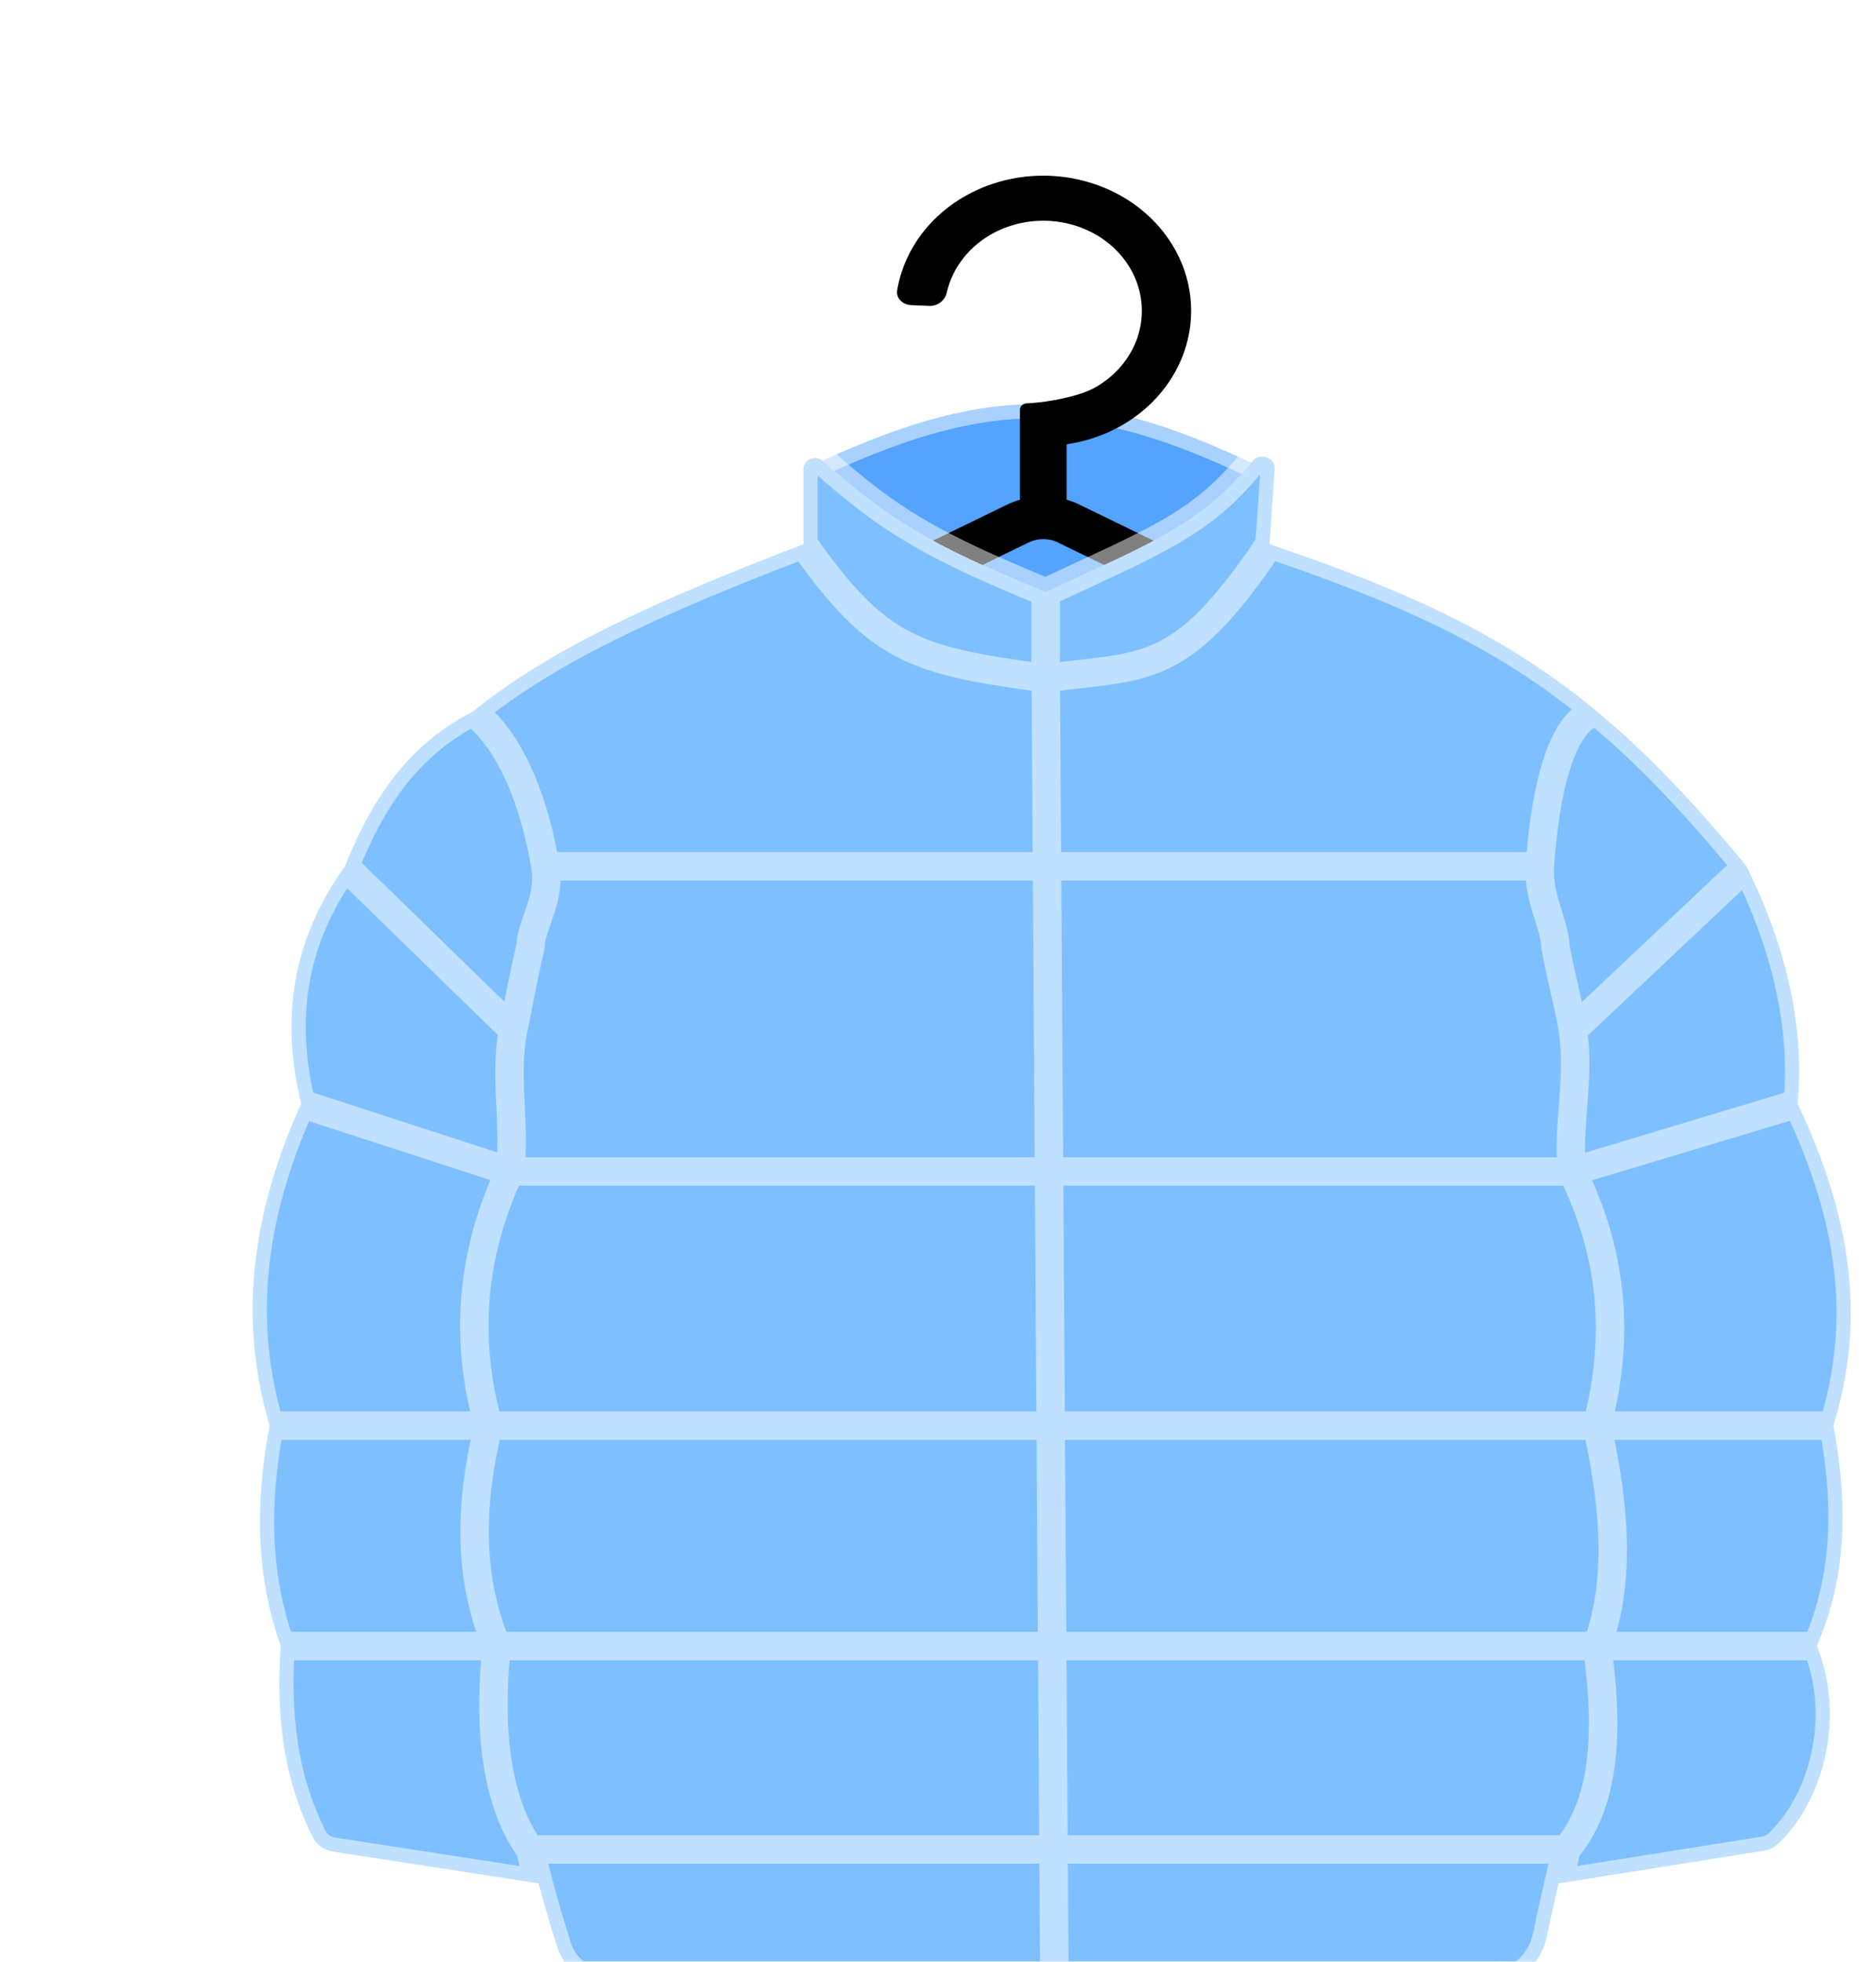 <svg width="66" height="69" viewBox="0 0 66 69" fill="none" xmlns="http://www.w3.org/2000/svg">
<g id="Box" filter="url(#filter0_d_2138_298)">
<rect x="-20" y="-38" width="106" height="118" rx="16" fill="white" fill-opacity="0.4" shape-rendering="crispEdges"/>
<rect x="-19.5" y="-37.5" width="105" height="117" rx="15.5" stroke="url(#paint0_linear_2138_298)" stroke-opacity="0.5" shape-rendering="crispEdges"/>
<g id="&#237;&#140;&#168;&#235;&#148;&#169;">
<g id="Group 49" filter="url(#filter1_bd_2138_298)">
<g id="Subtract">
<path d="M47.755 64.232H16.5C16.125 63.184 15.758 62.592 15.419 61.286L8.605 60.212C8.205 60.149 7.882 59.851 7.794 59.456C5.91 50.915 6.846 41.084 9.765 26.111C10.158 24.101 11.324 22.327 13.001 21.151L17.111 18.268L23.763 15.061C24.202 14.849 24.705 14.807 25.176 14.933C30.29 16.29 33.686 16.27 39.605 14.904C40.074 14.796 40.569 14.855 40.996 15.077L48.278 18.857L53.198 22.416C54.754 23.541 55.861 25.194 56.28 27.069C59.84 42.979 59.761 50.63 57.603 59.469C57.509 59.856 57.19 60.149 56.797 60.213L50.186 61.286C50.074 61.781 49.966 62.163 49.865 62.528C49.6 63.492 48.755 64.232 47.755 64.232Z" fill="#5EB0FF" fill-opacity="0.8"/>
<path d="M15.889 28.875C12.541 42.991 13.546 54.067 15.419 61.286M49.5 28.875C52.971 49.445 51.378 56.016 50.186 61.286M15.419 61.286C15.758 62.592 16.125 63.184 16.5 64.232H47.755C48.755 64.232 49.6 63.492 49.865 62.528C49.966 62.163 50.074 61.781 50.186 61.286M15.419 61.286L8.605 60.212C8.205 60.149 7.882 59.851 7.794 59.456C5.91 50.915 6.846 41.084 9.765 26.111C10.158 24.101 11.324 22.327 13.001 21.151L17.111 18.268L23.763 15.061C24.202 14.849 24.705 14.807 25.176 14.933C30.29 16.29 33.686 16.27 39.605 14.904C40.074 14.796 40.569 14.855 40.996 15.077L48.278 18.857L53.198 22.416C54.754 23.541 55.861 25.194 56.28 27.069C59.84 42.979 59.761 50.63 57.603 59.469C57.509 59.856 57.19 60.149 56.797 60.213L50.186 61.286" stroke="white" stroke-opacity="0.5" stroke-linecap="round"/>
</g>
<path id="Vector 80" d="M40.334 11.426C34.038 8.391 30.559 8.568 24.445 11.426V14.141L32.707 21.214L40.334 14.465V11.426Z" fill="#298CFF" fill-opacity="0.8" stroke="white" stroke-opacity="0.5"/>
<path id="Union" fill-rule="evenodd" clip-rule="evenodd" d="M35.387 10.006C34.813 10.322 34.181 10.531 33.525 10.627V12.576C33.648 12.611 33.769 12.655 33.887 12.706L53.127 22.067C55.755 23.218 54.858 26.826 51.944 26.826H13.444C10.53 26.826 9.634 23.218 12.262 22.067L31.521 12.706C31.639 12.655 31.76 12.611 31.883 12.576V9.414C31.883 9.288 31.995 9.186 32.133 9.186C32.855 9.16 33.97 8.936 34.493 8.648C35.08 8.325 35.55 7.849 35.842 7.282C36.134 6.715 36.235 6.081 36.133 5.462C36.031 4.842 35.73 4.263 35.269 3.8C34.807 3.336 34.206 3.008 33.54 2.857C32.874 2.706 32.175 2.738 31.529 2.951C30.884 3.163 30.322 3.546 29.915 4.05C29.616 4.419 29.411 4.842 29.309 5.288C29.248 5.558 28.996 5.773 28.694 5.76L28.055 5.733C27.753 5.72 27.517 5.484 27.563 5.211C27.691 4.452 28.018 3.73 28.52 3.108C29.131 2.352 29.974 1.778 30.942 1.46C31.91 1.141 32.96 1.092 33.958 1.319C34.956 1.546 35.859 2.038 36.551 2.733C37.243 3.429 37.695 4.296 37.848 5.226C38.001 6.156 37.849 7.106 37.41 7.957C36.972 8.808 36.268 9.521 35.387 10.006ZM33.177 14.06L52.417 23.421C53.468 23.881 53.11 25.325 51.944 25.325H13.444C12.279 25.325 11.92 23.881 12.971 23.421L32.231 14.06C32.53 13.929 32.878 13.929 33.177 14.06Z" fill="black"/>
<g id="Subtract_2">
<path d="M15.611 63.498C15.384 62.794 15.162 62.042 14.95 61.244L7.715 60.126C7.413 60.079 7.146 59.898 7.008 59.625C6.001 57.636 5.695 55.4 5.875 52.897C5.126 50.754 4.878 48.31 5.488 45.146C4.474 41.727 4.686 38.048 6.596 33.818C5.85 30.754 6.315 28 8.135 25.471C9.131 22.981 10.424 21.162 12.639 20.025C15.286 17.884 18.855 16.21 24.266 14.143V11.511C24.266 11.164 24.679 10.981 24.939 11.212C27.277 13.283 28.657 14.133 32.79 15.834C36.66 14.022 38.28 13.438 40.067 11.217C40.323 10.899 40.871 11.092 40.844 11.5L40.664 14.143C45.693 15.843 49.035 17.413 52.183 20.025C53.913 21.461 55.585 23.211 57.446 25.471C58.731 28.072 59.519 30.952 59.241 33.818C61.139 37.822 61.654 41.39 60.5 45.146C61.133 48.499 60.785 50.869 59.92 52.897C60.94 55.4 60.148 58.391 58.526 59.878C58.397 59.996 58.233 60.066 58.06 60.094L50.833 61.244C50.687 61.876 50.547 62.49 50.422 63.107C50.224 64.085 49.382 64.821 48.384 64.821H33.096H17.466C16.625 64.821 15.87 64.297 15.611 63.498Z" fill="white"/>
<path d="M15.611 63.498C15.384 62.794 15.162 62.042 14.95 61.244L7.715 60.126C7.413 60.079 7.146 59.898 7.008 59.625C6.001 57.636 5.695 55.4 5.875 52.897C5.126 50.754 4.878 48.31 5.488 45.146C4.474 41.727 4.686 38.048 6.596 33.818C5.85 30.754 6.315 28 8.135 25.471C9.131 22.981 10.424 21.162 12.639 20.025C15.286 17.884 18.855 16.21 24.266 14.143V11.511C24.266 11.164 24.679 10.981 24.939 11.212C27.277 13.283 28.657 14.133 32.79 15.834C36.66 14.022 38.28 13.438 40.067 11.217C40.323 10.899 40.871 11.092 40.844 11.5L40.664 14.143C45.693 15.843 49.035 17.413 52.183 20.025C53.913 21.461 55.585 23.211 57.446 25.471C58.731 28.072 59.519 30.952 59.241 33.818C61.139 37.822 61.654 41.39 60.5 45.146C61.133 48.499 60.785 50.869 59.92 52.897C60.94 55.4 60.148 58.391 58.526 59.878C58.397 59.996 58.233 60.066 58.06 60.094L50.833 61.244C50.687 61.876 50.547 62.49 50.422 63.107C50.224 64.085 49.382 64.821 48.384 64.821H33.096H17.466C16.625 64.821 15.87 64.297 15.611 63.498Z" fill="#5EB0FF" fill-opacity="0.8"/>
<path d="M40.664 14.143C37.509 18.86 36.267 18.372 32.79 18.857M40.664 14.143C45.693 15.843 49.035 17.413 52.183 20.025M40.664 14.143L40.844 11.5C40.871 11.092 40.323 10.899 40.067 11.217C38.28 13.438 36.66 14.022 32.79 15.834M32.79 18.857C28.12 18.234 26.891 17.835 24.266 14.143M32.79 18.857L33.096 64.821M32.79 18.857C32.79 17.381 32.79 16.227 32.79 15.834M24.266 14.143C18.855 16.21 15.286 17.884 12.639 20.025M24.266 14.143V11.511C24.266 11.164 24.679 10.981 24.939 11.212C27.277 13.283 28.657 14.133 32.79 15.834M8.135 25.471C9.131 22.981 10.424 21.162 12.639 20.025M8.135 25.471L14.056 31.232M8.135 25.471C6.315 28 5.85 30.754 6.596 33.818M57.446 25.471C55.585 23.211 53.913 21.461 52.183 20.025M57.446 25.471L51.333 31.232M57.446 25.471C58.731 28.072 59.519 30.952 59.241 33.818M14.95 61.244C15.162 62.042 15.384 62.794 15.611 63.498C15.87 64.297 16.625 64.821 17.466 64.821H33.096M14.95 61.244L7.715 60.126C7.413 60.079 7.146 59.898 7.008 59.625C6.001 57.636 5.695 55.4 5.875 52.897M14.95 61.244C14.848 60.858 14.748 60.46 14.652 60.052M50.833 61.244C50.687 61.876 50.547 62.49 50.422 63.107C50.224 64.085 49.382 64.821 48.384 64.821H33.096M50.833 61.244L58.06 60.094C58.233 60.066 58.397 59.996 58.526 59.878C60.148 58.391 60.94 55.4 59.92 52.897M50.833 61.244C50.922 60.855 51.014 60.459 51.106 60.052M13.936 36.203H51.312M13.936 36.203C12.606 39.041 12.311 42.022 13.184 45.146M13.936 36.203C14.159 34.657 13.721 32.866 14.056 31.232M13.936 36.203L6.596 33.818M51.312 36.203C52.685 38.99 53.033 41.884 52.181 45.146M51.312 36.203C51.116 34.709 51.601 32.921 51.333 31.232M51.312 36.203L59.241 33.818M13.184 45.146H52.181M13.184 45.146C12.407 48.37 12.6 50.755 13.472 52.897M13.184 45.146H5.488M52.181 45.146C52.925 48.461 52.918 50.908 52.183 52.897M52.181 45.146H60.5M13.472 52.897H52.183M13.472 52.897C13.126 56.277 13.601 58.598 14.652 60.052M13.472 52.897H5.875M52.183 52.897C52.681 56.356 52.32 58.605 51.106 60.052M52.183 52.897H59.92M14.652 60.052H51.106M52.183 20.025C50.876 20.311 50.344 22.981 50.174 25.471M12.639 20.025C14.101 21.196 14.845 23.455 15.187 25.471M15.187 25.471C15.383 26.629 14.677 27.541 14.667 28.285C14.423 29.295 14.256 30.254 14.056 31.232M15.187 25.471H50.174M50.174 25.471C50.099 26.574 50.692 27.476 50.722 28.285C50.899 29.313 51.181 30.272 51.333 31.232M6.596 33.818C4.686 38.048 4.474 41.727 5.488 45.146M5.488 45.146C4.878 48.31 5.126 50.754 5.875 52.897M59.241 33.818C61.139 37.822 61.654 41.39 60.5 45.146M60.5 45.146C61.133 48.499 60.785 50.869 59.92 52.897" stroke="white" stroke-opacity="0.5" stroke-linecap="round" stroke-linejoin="round"/>
</g>
</g>
</g>
</g>
<defs>
<filter id="filter0_d_2138_298" x="-36" y="-54" width="146" height="158" filterUnits="userSpaceOnUse" color-interpolation-filters="sRGB">
<feFlood flood-opacity="0" result="BackgroundImageFix"/>
<feColorMatrix in="SourceAlpha" type="matrix" values="0 0 0 0 0 0 0 0 0 0 0 0 0 0 0 0 0 0 127 0" result="hardAlpha"/>
<feOffset dx="4" dy="4"/>
<feGaussianBlur stdDeviation="10"/>
<feComposite in2="hardAlpha" operator="out"/>
<feColorMatrix type="matrix" values="0 0 0 0 0 0 0 0 0 0 0 0 0 0 0 0 0 0 0.05 0"/>
<feBlend mode="normal" in2="BackgroundImageFix" result="effect1_dropShadow_2138_298"/>
<feBlend mode="normal" in="SourceGraphic" in2="effect1_dropShadow_2138_298" result="shape"/>
</filter>
<filter id="filter1_bd_2138_298" x="-5.611" y="-8.821" width="77.222" height="84.143" filterUnits="userSpaceOnUse" color-interpolation-filters="sRGB">
<feFlood flood-opacity="0" result="BackgroundImageFix"/>
<feGaussianBlur in="BackgroundImageFix" stdDeviation="5"/>
<feComposite in2="SourceAlpha" operator="in" result="effect1_backgroundBlur_2138_298"/>
<feColorMatrix in="SourceAlpha" type="matrix" values="0 0 0 0 0 0 0 0 0 0 0 0 0 0 0 0 0 0 127 0" result="hardAlpha"/>
<feOffset dy="1"/>
<feGaussianBlur stdDeviation="1"/>
<feComposite in2="hardAlpha" operator="out"/>
<feColorMatrix type="matrix" values="0 0 0 0 0 0 0 0 0 0 0 0 0 0 0 0 0 0 0.1 0"/>
<feBlend mode="normal" in2="effect1_backgroundBlur_2138_298" result="effect2_dropShadow_2138_298"/>
<feBlend mode="normal" in="SourceGraphic" in2="effect2_dropShadow_2138_298" result="shape"/>
</filter>
<linearGradient id="paint0_linear_2138_298" x1="-7.955" y1="-38" x2="101.125" y2="111.064" gradientUnits="userSpaceOnUse">
<stop stop-color="white"/>
<stop offset="1" stop-color="white" stop-opacity="0"/>
</linearGradient>
</defs>
</svg>
